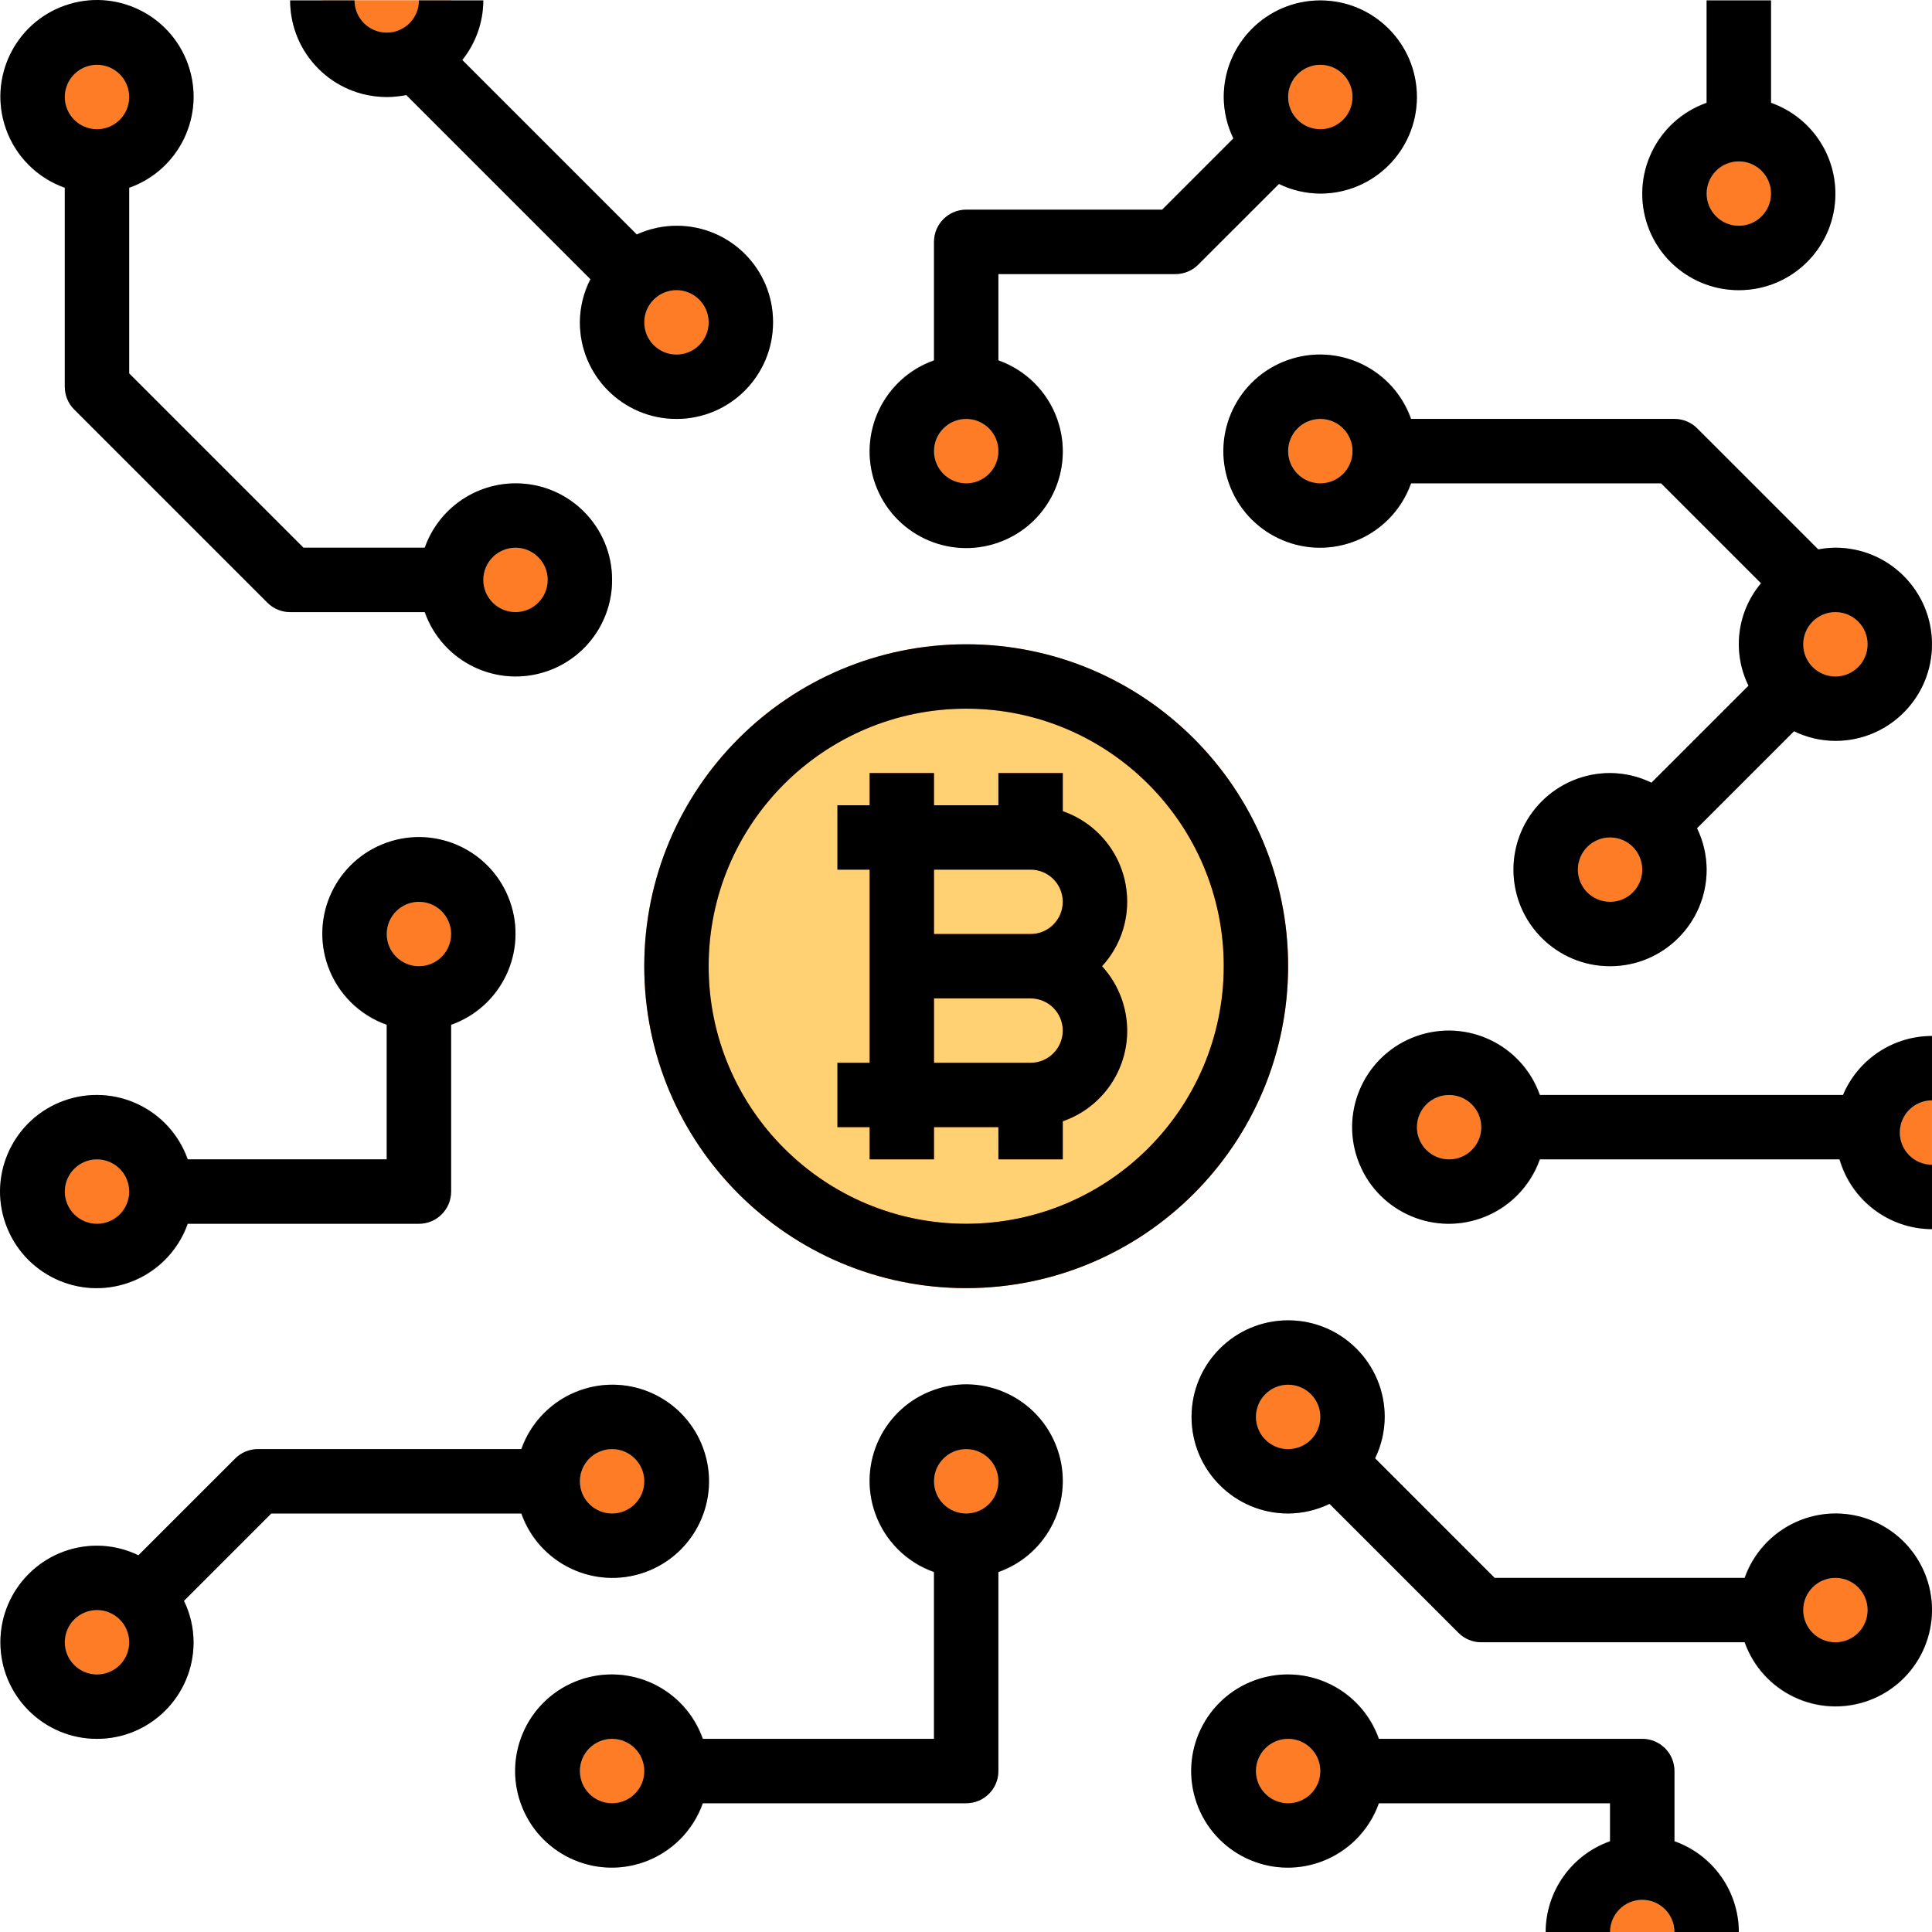 <?xml version="1.0" encoding="iso-8859-1"?>
<!-- Generator: Adobe Illustrator 19.0.0, SVG Export Plug-In . SVG Version: 6.00 Build 0)  -->
<svg version="1.1" id="Capa_1" xmlns="http://www.w3.org/2000/svg" xmlns:xlink="http://www.w3.org/1999/xlink" x="0px" y="0px"
	 viewBox="0 0 511.993 511.993" style="enable-background:new 0 0 511.993 511.993;" xml:space="preserve">
<path style="fill:#FE7C26;" d="M435.207,494.93c9.41,0.026,17.037,7.653,17.063,17.063h-34.125
	C418.178,502.583,425.797,494.956,435.207,494.93z"/>
<path style="fill:#B5B5B5;" d="M409.613,511.993c0-14.136,11.458-25.594,25.594-25.594c14.136,0,25.594,11.458,25.594,25.594
	H409.613z M435.207,503.462c-4.709,0-8.531,3.822-8.531,8.531h17.063C443.738,507.284,439.925,503.462,435.207,503.462z"/>
<path style="fill:#FE7C26;" d="M494.926,300.16c0.026-9.41,7.653-17.037,17.063-17.063v34.125
	C502.579,317.197,494.961,309.57,494.926,300.16z"/>
<path style="fill:#B5B5B5;" d="M511.989,325.754c-14.136,0-25.594-11.458-25.594-25.594c0-14.136,11.458-25.594,25.594-25.594
	V325.754z M503.458,300.16c0,4.709,3.822,8.531,8.531,8.531v-17.063C507.28,291.629,503.458,295.451,503.458,300.16z"/>
<g>
	<circle style="fill:#FE7C26;" cx="25.677" cy="25.673" r="17.063"/>
	<circle style="fill:#FE7C26;" cx="136.584" cy="153.643" r="17.063"/>
	<circle style="fill:#FE7C26;" cx="25.677" cy="315.738" r="17.063"/>
	<circle style="fill:#FE7C26;" cx="25.677" cy="435.177" r="17.063"/>
	<circle style="fill:#FE7C26;" cx="162.178" cy="469.302" r="17.063"/>
	<circle style="fill:#FE7C26;" cx="162.178" cy="392.52" r="17.063"/>
	<circle style="fill:#FE7C26;" cx="256.023" cy="392.52" r="17.063"/>
	<circle style="fill:#FE7C26;" cx="341.337" cy="469.302" r="17.063"/>
	<path style="fill:#FE7C26;" d="M85.422,0.113h34.125c0,9.427-7.636,17.063-17.063,17.063S85.422,9.531,85.422,0.113z"/>
	<circle style="fill:#FE7C26;" cx="179.241" cy="85.392" r="17.063"/>
	<circle style="fill:#FE7C26;" cx="256.023" cy="119.517" r="17.063"/>
	<path style="fill:#FE7C26;" d="M337.864,37.736c-3.242-3.157-5.059-7.499-5.034-12.029c0-9.427,7.636-17.063,17.063-17.063
		s17.063,7.636,17.063,17.063s-7.636,17.063-17.063,17.063C345.372,42.795,341.03,40.978,337.864,37.736z"/>
	<circle style="fill:#FE7C26;" cx="460.775" cy="51.267" r="17.063"/>
	<circle style="fill:#FE7C26;" cx="349.868" cy="119.517" r="17.063"/>
	<path style="fill:#FE7C26;" d="M503.458,170.739c-0.026,9.41-7.653,17.037-17.063,17.063c-9.393-0.068-16.994-7.67-17.063-17.063
		c0-9.427,7.636-17.063,17.063-17.063C495.822,153.677,503.458,161.312,503.458,170.739z"/>
	<path style="fill:#FE7C26;" d="M438.705,218.43c3.242,3.157,5.059,7.499,5.033,12.029c0,9.427-7.636,17.063-17.063,17.063
		c-9.427,0-17.063-7.636-17.063-17.063s7.636-17.063,17.063-17.063C431.206,213.371,435.548,215.188,438.705,218.43z"/>
	<circle style="fill:#FE7C26;" cx="383.993" cy="298.675" r="17.063"/>
	<path style="fill:#FE7C26;" d="M353.391,387.521c-3.157,3.242-7.499,5.059-12.029,5.033c-9.427,0-17.063-7.636-17.063-17.063
		s7.636-17.063,17.063-17.063s17.063,7.636,17.063,17.063C358.451,380.013,356.633,384.356,353.391,387.521z"/>
	<circle style="fill:#FE7C26;" cx="486.369" cy="426.646" r="17.063"/>
</g>
<g>
	<path style="fill:#FFD173;" d="M273.112,256.053c9.41,0.026,17.037,7.653,17.063,17.063c-0.068,9.393-7.67,16.994-17.063,17.063
		h-34.125v-34.125H273.112z"/>
	<path style="fill:#FFD173;" d="M273.112,221.928c9.41,0.026,17.037,7.653,17.063,17.063c-0.068,9.393-7.67,16.994-17.063,17.063
		h-34.125v-34.125H273.112z"/>
	<path style="fill:#FFD173;" d="M273.112,290.178c9.393-0.068,16.994-7.67,17.063-17.063c-0.026-9.41-7.653-17.037-17.063-17.063
		c9.393-0.068,16.994-7.67,17.063-17.063c-0.026-9.41-7.653-17.037-17.063-17.063h-34.125v68.251H273.112z M256.049,179.271
		c42.409,0,76.782,34.373,76.782,76.782s-34.373,76.782-76.782,76.782s-76.782-34.373-76.782-76.782
		S213.648,179.271,256.049,179.271z"/>
</g>
<g>
	<circle style="fill:#FE7C26;" cx="110.99" cy="247.487" r="17.063"/>
	<path style="fill:#FE7C26;" d="M256.049,341.366c-47.119,0-85.313-38.195-85.313-85.313s38.195-85.313,85.313-85.313
		s85.313,38.195,85.313,85.313C341.311,303.146,303.15,341.315,256.049,341.366z M256.049,187.802
		c-37.691,0-68.251,30.559-68.251,68.251c0,37.691,30.559,68.251,68.251,68.251s68.251-30.559,68.251-68.251
		C324.257,218.378,293.723,187.845,256.049,187.802z"/>
	<path style="fill:#FE7C26;" d="M298.706,238.99c-0.043-10.809-6.876-20.424-17.063-24.024v-10.101H264.58v8.531h-17.063v-8.531
		h-17.063v8.531h-8.531v17.063h8.531v51.188h-8.531v17.063h8.531v8.531h17.063v-8.531h17.063v8.531h17.063v-10.076
		c3.566-1.211,6.799-3.233,9.444-5.904c4.906-4.76,7.661-11.313,7.618-18.146c-0.026-6.322-2.406-12.405-6.68-17.063
		C296.325,251.412,298.714,245.312,298.706,238.99z M247.517,230.459h25.594c4.709,0,8.531,3.822,8.531,8.531
		c0.009,2.303-0.947,4.505-2.619,6.083c-1.553,1.587-3.694,2.466-5.912,2.449h-25.594V230.459z M279.024,279.198
		c-1.553,1.587-3.694,2.466-5.912,2.448h-25.594v-17.063h25.594c4.709,0,8.531,3.822,8.531,8.531
		C281.651,275.419,280.704,277.62,279.024,279.198z"/>
</g>
<g>
	<path style="fill:#B5B5B5;" d="M486.395,452.274c-14.136,0-25.594-11.458-25.594-25.594s11.458-25.594,25.594-25.594
		c14.136,0,25.594,11.458,25.594,25.594S500.531,452.274,486.395,452.274z M486.395,418.148c-4.709,0-8.531,3.822-8.531,8.531
		s3.822,8.531,8.531,8.531c4.709,0,8.531-3.822,8.531-8.531S491.113,418.148,486.395,418.148z"/>
	<path style="fill:#B5B5B5;" d="M486.395,196.334c-14.102-0.068-25.526-11.492-25.594-25.594c0-14.136,11.458-25.594,25.594-25.594
		c14.136,0,25.594,11.458,25.594,25.594C511.989,184.876,500.531,196.334,486.395,196.334z M486.395,162.208
		c-4.709,0-8.531,3.822-8.531,8.531c-0.017,2.218,0.862,4.36,2.448,5.912c1.578,1.672,3.779,2.628,6.083,2.619
		c4.709,0,8.531-3.822,8.531-8.531C494.926,166.03,491.113,162.208,486.395,162.208z"/>
	<path style="fill:#B5B5B5;" d="M426.676,256.053c-14.136,0-25.594-11.458-25.594-25.594s11.458-25.594,25.594-25.594
		c14.102,0.068,25.526,11.492,25.594,25.594C452.27,244.595,440.812,256.053,426.676,256.053L426.676,256.053z M426.676,221.928
		c-4.709,0-8.531,3.822-8.531,8.531s3.822,8.531,8.531,8.531c4.709,0,8.531-3.822,8.531-8.531c0.017-2.218-0.862-4.36-2.448-5.912
		C431.18,222.866,428.979,221.919,426.676,221.928z"/>
	<path style="fill:#B5B5B5;" d="M384.019,324.304c-14.136,0-25.594-11.458-25.594-25.594s11.458-25.594,25.594-25.594
		s25.594,11.458,25.594,25.594S398.155,324.304,384.019,324.304z M384.019,290.178c-4.709,0-8.531,3.822-8.531,8.531
		s3.822,8.531,8.531,8.531s8.531-3.822,8.531-8.531S388.737,290.178,384.019,290.178z"/>
	<path style="fill:#B5B5B5;" d="M341.362,401.086c-14.136,0-25.594-11.458-25.594-25.594s11.458-25.594,25.594-25.594
		s25.594,11.458,25.594,25.594C366.888,389.594,355.473,401.017,341.362,401.086z M341.362,366.96c-4.709,0-8.531,3.822-8.531,8.531
		s3.822,8.531,8.531,8.531c2.218,0.017,4.36-0.862,5.912-2.448c1.672-1.578,2.628-3.779,2.619-6.083
		C349.894,370.782,346.08,366.96,341.362,366.96z"/>
	<path style="fill:#B5B5B5;" d="M162.204,418.148c-14.136,0-25.594-11.458-25.594-25.594s11.458-25.594,25.594-25.594
		s25.594,11.458,25.594,25.594S176.34,418.148,162.204,418.148z M162.204,384.023c-4.709,0-8.531,3.822-8.531,8.531
		s3.822,8.531,8.531,8.531s8.531-3.822,8.531-8.531S166.922,384.023,162.204,384.023z"/>
	<path style="fill:#B5B5B5;" d="M256.049,418.148c-14.136,0-25.594-11.458-25.594-25.594s11.458-25.594,25.594-25.594
		c14.136,0,25.594,11.458,25.594,25.594S270.185,418.148,256.049,418.148z M256.049,384.023c-4.709,0-8.531,3.822-8.531,8.531
		s3.822,8.531,8.531,8.531c4.709,0,8.531-3.822,8.531-8.531S260.767,384.023,256.049,384.023z"/>
	<path style="fill:#B5B5B5;" d="M111.016,273.116c-14.136,0-25.594-11.458-25.594-25.594s11.458-25.594,25.594-25.594
		s25.594,11.458,25.594,25.594S125.152,273.116,111.016,273.116z M111.016,238.99c-4.709,0-8.531,3.822-8.531,8.531
		s3.822,8.531,8.531,8.531c4.709,0,8.531-3.822,8.531-8.531S115.734,238.99,111.016,238.99z"/>
	<path style="fill:#B5B5B5;" d="M136.61,179.271c-14.136,0-25.594-11.458-25.594-25.594s11.458-25.594,25.594-25.594
		s25.594,11.458,25.594,25.594S150.746,179.271,136.61,179.271z M136.61,145.145c-4.709,0-8.531,3.822-8.531,8.531
		c0,4.709,3.822,8.531,8.531,8.531c4.709,0,8.531-3.822,8.531-8.531C145.141,148.967,141.328,145.145,136.61,145.145z"/>
	<path style="fill:#B5B5B5;" d="M179.267,111.02c-14.136,0-25.594-11.458-25.594-25.594s11.458-25.594,25.594-25.594
		s25.594,11.458,25.594,25.594S193.403,111.02,179.267,111.02z M179.267,76.895c-4.709,0-8.531,3.822-8.531,8.531
		c0,4.709,3.822,8.531,8.531,8.531s8.531-3.822,8.531-8.531C187.798,80.717,183.985,76.895,179.267,76.895z"/>
	<path style="fill:#B5B5B5;" d="M25.703,51.301c-14.136,0-25.594-11.458-25.594-25.594S11.566,0.113,25.703,0.113
		S51.297,11.57,51.297,25.707S39.839,51.301,25.703,51.301z M25.703,17.175c-4.709,0-8.531,3.822-8.531,8.531
		s3.822,8.531,8.531,8.531s8.531-3.822,8.531-8.531S30.42,17.175,25.703,17.175z"/>
	<path style="fill:#B5B5B5;" d="M256.049,145.145c-14.136,0-25.594-11.458-25.594-25.594s11.458-25.594,25.594-25.594
		c14.136,0,25.594,11.458,25.594,25.594S270.185,145.145,256.049,145.145z M256.049,111.02c-4.709,0-8.531,3.822-8.531,8.531
		c0,4.709,3.822,8.531,8.531,8.531c4.709,0,8.531-3.822,8.531-8.531C264.58,114.842,260.767,111.02,256.049,111.02z"/>
	<path style="fill:#B5B5B5;" d="M349.894,51.301c-14.102-0.068-25.526-11.492-25.594-25.594c0-14.136,11.458-25.594,25.594-25.594
		s25.594,11.458,25.594,25.594S364.03,51.301,349.894,51.301z M349.894,17.175c-4.709,0-8.531,3.822-8.531,8.531
		c-0.017,2.218,0.862,4.36,2.448,5.912c1.578,1.672,3.779,2.628,6.083,2.619c4.709,0,8.531-3.822,8.531-8.531
		S354.611,17.175,349.894,17.175z"/>
	<path style="fill:#B5B5B5;" d="M349.894,145.145c-14.136,0-25.594-11.458-25.594-25.594s11.458-25.594,25.594-25.594
		s25.594,11.458,25.594,25.594S364.03,145.145,349.894,145.145z M349.894,111.02c-4.709,0-8.531,3.822-8.531,8.531
		c0,4.709,3.822,8.531,8.531,8.531s8.531-3.822,8.531-8.531C358.425,114.842,354.611,111.02,349.894,111.02z"/>
	<path style="fill:#B5B5B5;" d="M460.801,76.895c-14.136,0-25.594-11.458-25.594-25.594s11.458-25.594,25.594-25.594
		c14.136,0,25.594,11.458,25.594,25.594S474.937,76.895,460.801,76.895z M460.801,42.769c-4.709,0-8.531,3.822-8.531,8.531
		s3.822,8.531,8.531,8.531c4.709,0,8.531-3.822,8.531-8.531S465.519,42.769,460.801,42.769z"/>
	<path style="fill:#B5B5B5;" d="M341.362,494.93c-14.136,0-25.594-11.458-25.594-25.594s11.458-25.594,25.594-25.594
		s25.594,11.458,25.594,25.594S355.499,494.93,341.362,494.93z M341.362,460.805c-4.709,0-8.531,3.822-8.531,8.531
		s3.822,8.531,8.531,8.531s8.531-3.822,8.531-8.531S346.08,460.805,341.362,460.805z"/>
	<path style="fill:#B5B5B5;" d="M162.204,494.93c-14.136,0-25.594-11.458-25.594-25.594s11.458-25.594,25.594-25.594
		s25.594,11.458,25.594,25.594S176.34,494.93,162.204,494.93z M162.204,460.805c-4.709,0-8.531,3.822-8.531,8.531
		s3.822,8.531,8.531,8.531s8.531-3.822,8.531-8.531S166.922,460.805,162.204,460.805z"/>
	<path style="fill:#B5B5B5;" d="M25.703,460.805c-14.136,0-25.594-11.458-25.594-25.594s11.458-25.594,25.594-25.594
		s25.594,11.458,25.594,25.594S39.839,460.805,25.703,460.805z M25.703,426.68c-4.709,0-8.531,3.822-8.531,8.531
		s3.822,8.531,8.531,8.531s8.531-3.822,8.531-8.531S30.42,426.68,25.703,426.68z"/>
	<path style="fill:#B5B5B5;" d="M25.703,341.366c-14.136,0-25.594-11.458-25.594-25.594s11.458-25.594,25.594-25.594
		s25.594,11.458,25.594,25.594S39.839,341.366,25.703,341.366z M25.703,307.241c-4.709,0-8.531,3.822-8.531,8.531
		s3.822,8.531,8.531,8.531s8.531-3.822,8.531-8.531S30.42,307.241,25.703,307.241z"/>
	<path style="fill:#B5B5B5;" d="M469.332,435.211H392.55c-2.261,0-4.436-0.896-6.032-2.5l-42.657-42.657l12.063-12.063
		l40.157,40.157h73.25V435.211z"/>
	<path style="fill:#B5B5B5;" d="M44.531,428.446l-12.063-12.063l29.86-29.86c1.595-1.604,3.771-2.5,6.032-2.5h76.782v17.063h-73.25
		L44.531,428.446z"/>
	<path style="fill:#B5B5B5;" d="M111.016,324.304H42.765v-17.063h59.719v-42.657h17.063v51.188
		C119.547,320.482,115.734,324.304,111.016,324.304z"/>
	<path style="fill:#B5B5B5;" d="M256.049,477.868h-76.782v-17.063h68.251v-51.188h17.063v59.719
		C264.58,474.046,260.767,477.868,256.049,477.868z"/>
	<path style="fill:#B5B5B5;" d="M264.58,102.489h-17.063V64.098c0-4.709,3.822-8.531,8.531-8.531h51.922l27.36-27.36l12.063,12.063
		l-29.86,29.86c-1.595,1.604-3.771,2.5-6.032,2.5H264.58V102.489z"/>
	<path style="fill:#B5B5B5;" d="M471.832,159.708l-31.626-31.626h-73.25V111.02h76.782c2.261,0,4.436,0.896,6.032,2.5l34.125,34.125
		L471.832,159.708z"/>
	
		<rect x="426.37" y="192.071" transform="matrix(-0.707 0.707 -0.707 -0.707 921.189 19.637)" style="fill:#B5B5B5;" width="60.316" height="17.063"/>
	<rect x="401.056" y="290.144" style="fill:#B5B5B5;" width="93.845" height="17.063"/>
	<path style="fill:#B5B5B5;" d="M119.547,162.208H76.891c-2.261,0-4.436-0.896-6.032-2.5L19.671,108.52
		c-1.604-1.595-2.5-3.771-2.5-6.032V42.769h17.063v56.187l46.189,46.189h39.125C119.547,145.145,119.547,162.208,119.547,162.208z"
		/>
	
		<rect x="128.738" y="6.591" transform="matrix(-0.707 0.707 -0.707 -0.707 264.587 -24.026)" style="fill:#B5B5B5;" width="17.063" height="72.388"/>
	<rect x="452.244" y="0.113" style="fill:#B5B5B5;" width="17.063" height="34.125"/>
	<path style="fill:#B5B5B5;" d="M443.738,494.93h-17.063v-17.063h-68.251v-17.063h76.782c4.709,0,8.531,3.822,8.531,8.531V494.93z"
		/>
</g>
<path style="fill:#FE7C26;" d="M102.485,17.175c-9.41-0.026-17.037-7.653-17.063-17.063h34.125
	C119.522,9.523,111.895,17.15,102.485,17.175z"/>
<path style="fill:#B5B5B5;" d="M128.079,0.113c0,14.136-11.458,25.594-25.594,25.594S76.891,14.249,76.891,0.113
	C76.891,0.113,128.079,0.113,128.079,0.113z M102.485,8.644c4.709,0,8.531-3.822,8.531-8.531H93.953
	C93.953,4.822,97.775,8.644,102.485,8.644z"/>
<path d="M341.362,256.053c0-47.119-38.195-85.313-85.313-85.313s-85.313,38.195-85.313,85.313s38.195,85.313,85.313,85.313
	C303.15,341.315,341.311,303.146,341.362,256.053z M256.049,324.304c-37.691,0-68.251-30.559-68.251-68.251
	c0-37.691,30.559-68.251,68.251-68.251s68.251,30.559,68.251,68.251C324.257,293.727,293.723,324.261,256.049,324.304z"/>
<path d="M281.643,214.966v-10.101H264.58v8.531h-17.063v-8.531h-17.063v8.531h-8.531v17.063h8.531v51.188h-8.531v17.063h8.531v8.531
	h17.063v-8.531h17.063v8.531h17.063V297.14c13.232-4.581,20.253-19.016,15.672-32.248c-1.135-3.276-2.926-6.279-5.264-8.838
	c9.461-10.323,8.753-26.362-1.57-35.823C287.922,217.892,284.919,216.101,281.643,214.966z M273.112,281.647h-25.594v-17.063h25.594
	c4.709,0,8.531,3.822,8.531,8.531S277.829,281.647,273.112,281.647z M273.112,247.522h-25.594v-17.063h25.594
	c4.709,0,8.531,3.822,8.531,8.531S277.829,247.522,273.112,247.522z"/>
<path d="M486.395,401.086c-10.809,0.043-20.424,6.876-24.024,17.063h-66.289l-31.685-31.694c1.672-3.413,2.542-7.166,2.559-10.963
	c0-14.136-11.458-25.594-25.594-25.594s-25.594,11.458-25.594,25.594s11.458,25.594,25.594,25.594
	c3.796-0.017,7.55-0.887,10.963-2.559l34.194,34.194c1.604,1.595,3.771,2.491,6.032,2.491h69.821
	c4.735,13.292,19.349,20.228,32.641,15.493c13.292-4.735,20.228-19.349,15.493-32.641
	C506.879,407.868,497.221,401.069,486.395,401.086z M341.362,384.023c-4.709,0-8.531-3.822-8.531-8.531s3.822-8.531,8.531-8.531
	s8.531,3.822,8.531,8.531S346.08,384.023,341.362,384.023z M486.395,435.211c-4.709,0-8.531-3.822-8.531-8.531
	s3.822-8.531,8.531-8.531c4.709,0,8.531,3.822,8.531,8.531S491.113,435.211,486.395,435.211z"/>
<path d="M486.395,145.145c-1.527,0.017-3.046,0.171-4.539,0.461L449.77,113.52c-1.595-1.604-3.771-2.5-6.032-2.5h-69.821
	c-4.709-13.326-19.332-20.313-32.658-15.595c-13.326,4.709-20.313,19.332-15.595,32.658c4.709,13.326,19.332,20.313,32.658,15.595
	c7.286-2.576,13.019-8.31,15.595-15.595h66.289l26.498,26.498c-6.407,7.567-7.721,18.223-3.336,27.121l-25.731,25.722
	c-3.413-1.672-7.166-2.542-10.963-2.559c-14.136,0-25.594,11.458-25.594,25.594s11.458,25.594,25.594,25.594
	s25.594-11.458,25.594-25.594l0,0c-0.017-3.796-0.887-7.55-2.559-10.963l25.722-25.722c3.413,1.672,7.166,2.542,10.963,2.559
	c14.136,0,25.594-11.458,25.594-25.594C511.989,156.603,500.531,145.145,486.395,145.145z M349.894,128.083
	c-4.709,0-8.531-3.822-8.531-8.531c0-4.709,3.822-8.531,8.531-8.531s8.531,3.822,8.531,8.531
	C358.425,124.261,354.611,128.083,349.894,128.083z M426.676,238.99c-4.709,0-8.531-3.822-8.531-8.531s3.822-8.531,8.531-8.531
	c4.709,0,8.531,3.822,8.531,8.531S431.394,238.99,426.676,238.99z M486.395,179.271c-4.709,0-8.531-3.822-8.531-8.531
	c0-4.709,3.822-8.531,8.531-8.531c4.709,0,8.531,3.822,8.531,8.531C494.926,175.449,491.113,179.271,486.395,179.271z"/>
<path d="M162.204,153.677c0.026-14.102-11.381-25.56-25.483-25.585c-10.852-0.017-20.526,6.817-24.135,17.054H80.423L34.234,98.957
	V49.731c13.326-4.709,20.313-19.332,15.595-32.658S30.497-3.24,17.171,1.469S-3.142,20.801,1.576,34.127
	c2.576,7.294,8.31,13.027,15.595,15.604v52.758c0,2.261,0.896,4.436,2.5,6.032l51.188,51.188c1.595,1.604,3.771,2.5,6.032,2.5
	h35.695c4.684,13.3,19.264,20.288,32.564,15.604C155.388,174.203,162.23,164.529,162.204,153.677z M25.703,34.238
	c-4.709,0-8.531-3.822-8.531-8.531s3.822-8.531,8.531-8.531s8.531,3.822,8.531,8.531S30.42,34.238,25.703,34.238z M128.079,153.677
	c0-4.709,3.822-8.531,8.531-8.531c4.709,0,8.531,3.822,8.531,8.531c0,4.709-3.822,8.531-8.531,8.531
	C131.901,162.208,128.079,158.386,128.079,153.677z"/>
<path d="M204.861,85.426c0.06-14.077-11.304-25.534-25.389-25.594c-3.694-0.017-7.354,0.776-10.715,2.312l-46.265-46.265
	c3.592-4.47,5.562-10.033,5.588-15.766h-17.063c0,4.709-3.822,8.531-8.531,8.531c-4.709,0-8.531-3.822-8.531-8.531H76.891
	c0,14.136,11.458,25.594,25.594,25.594c1.74,0,3.472-0.179,5.179-0.529l48.825,48.825c-1.826,3.532-2.79,7.448-2.815,11.423
	c0,14.136,11.458,25.594,25.594,25.594S204.861,99.562,204.861,85.426z M170.735,85.426c0-4.709,3.822-8.531,8.531-8.531
	s8.531,3.822,8.531,8.531c0,4.709-3.822,8.531-8.531,8.531S170.735,90.135,170.735,85.426z"/>
<path d="M488.408,290.178h-80.365c-4.709-13.326-19.332-20.313-32.658-15.595c-13.326,4.709-20.313,19.332-15.595,32.658
	c4.709,13.326,19.332,20.313,32.658,15.595c7.286-2.576,13.019-8.31,15.595-15.595h79.478c3.157,10.912,13.113,18.436,24.468,18.487
	v-17.063c-4.709,0-8.531-3.822-8.531-8.531s3.822-8.531,8.531-8.531V274.54C501.7,274.54,492.41,280.7,488.408,290.178z
	 M384.019,307.241c-4.709,0-8.531-3.822-8.531-8.531s3.822-8.531,8.531-8.531s8.531,3.822,8.531,8.531
	S388.737,307.241,384.019,307.241z"/>
<path d="M349.894,51.301c14.136,0,25.594-11.458,25.594-25.594S364.03,0.113,349.894,0.113S324.3,11.57,324.3,25.707
	c0.017,3.796,0.887,7.55,2.559,10.963l-18.888,18.897h-51.922c-4.709,0-8.531,3.822-8.531,8.531v31.429
	c-13.326,4.709-20.313,19.332-15.595,32.658c4.709,13.326,19.332,20.313,32.658,15.595c13.326-4.709,20.313-19.332,15.595-32.658
	c-2.576-7.286-8.31-13.019-15.595-15.595V72.629h46.922c2.261,0,4.436-0.896,6.032-2.5l21.397-21.388
	C342.343,50.413,346.097,51.284,349.894,51.301z M349.894,17.175c4.709,0,8.531,3.822,8.531,8.531s-3.822,8.531-8.531,8.531
	s-8.531-3.822-8.531-8.531S345.184,17.175,349.894,17.175z M256.049,128.083c-4.709,0-8.531-3.822-8.531-8.531
	c0-4.709,3.822-8.531,8.531-8.531c4.709,0,8.531,3.822,8.531,8.531C264.58,124.261,260.767,128.083,256.049,128.083z"/>
<path d="M460.801,76.895c14.102,0.026,25.56-11.381,25.586-25.483c0.017-10.852-6.817-20.526-17.054-24.135V0.113H452.27v27.164
	c-13.3,4.684-20.288,19.264-15.604,32.564C440.275,70.078,449.949,76.912,460.801,76.895z M460.801,42.769
	c4.709,0,8.531,3.822,8.531,8.531s-3.822,8.531-8.531,8.531c-4.709,0-8.531-3.822-8.531-8.531S456.092,42.769,460.801,42.769z"/>
<path d="M443.738,487.969v-18.632c0-4.709-3.822-8.531-8.531-8.531h-69.82c-4.709-13.326-19.332-20.313-32.658-15.595
	c-13.326,4.709-20.313,19.332-15.595,32.658c4.709,13.326,19.332,20.313,32.658,15.595c7.286-2.576,13.019-8.31,15.595-15.595
	h61.289v10.101c-10.186,3.6-17.02,13.215-17.063,24.024h17.063c0-4.709,3.822-8.531,8.531-8.531c4.709,0,8.531,3.822,8.531,8.531
	h17.063C460.758,501.184,453.933,491.569,443.738,487.969z M341.362,477.868c-4.709,0-8.531-3.822-8.531-8.531
	s3.822-8.531,8.531-8.531s8.531,3.822,8.531,8.531S346.08,477.868,341.362,477.868z"/>
<path d="M138.18,401.086c4.709,13.326,19.332,20.313,32.658,15.595c13.326-4.709,20.313-19.332,15.595-32.658
	c-4.718-13.326-19.332-20.313-32.658-15.595c-7.286,2.576-13.019,8.31-15.595,15.595H68.359c-2.261,0-4.436,0.896-6.032,2.5
	l-25.662,25.654c-3.413-1.672-7.166-2.542-10.963-2.559c-14.136,0-25.594,11.458-25.594,25.594s11.458,25.594,25.594,25.594
	s25.594-11.458,25.594-25.594c-0.017-3.796-0.887-7.55-2.559-10.963l23.154-23.163H138.18z M162.204,384.023
	c4.709,0,8.531,3.822,8.531,8.531s-3.822,8.531-8.531,8.531s-8.531-3.822-8.531-8.531S157.495,384.023,162.204,384.023z
	 M25.703,443.742c-4.709,0-8.531-3.822-8.531-8.531s3.822-8.531,8.531-8.531s8.531,3.822,8.531,8.531S30.42,443.742,25.703,443.742z
	"/>
<path d="M49.727,307.241c-4.709-13.326-19.332-20.313-32.658-15.595c-13.326,4.718-20.313,19.332-15.595,32.658
	s19.332,20.313,32.658,15.595c7.286-2.576,13.019-8.31,15.595-15.595h61.289c4.709,0,8.531-3.822,8.531-8.531v-44.227
	c13.326-4.709,20.313-19.332,15.595-32.658c-4.709-13.326-19.332-20.313-32.658-15.595c-13.326,4.718-20.313,19.332-15.595,32.658
	c2.576,7.286,8.31,13.019,15.595,15.595v35.695H49.727z M25.703,324.304c-4.709,0-8.531-3.822-8.531-8.531s3.822-8.531,8.531-8.531
	s8.531,3.822,8.531,8.531S30.42,324.304,25.703,324.304z M111.016,238.99c4.709,0,8.531,3.822,8.531,8.531s-3.822,8.531-8.531,8.531
	c-4.709,0-8.531-3.822-8.531-8.531S106.307,238.99,111.016,238.99z"/>
<path d="M186.228,460.805c-4.709-13.326-19.332-20.313-32.658-15.595c-13.326,4.709-20.313,19.332-15.595,32.658
	s19.332,20.313,32.658,15.595c7.286-2.576,13.019-8.31,15.595-15.595h69.82c4.709,0,8.531-3.822,8.531-8.531v-52.758
	c13.326-4.709,20.313-19.332,15.595-32.658c-4.709-13.326-19.332-20.313-32.658-15.595c-13.326,4.709-20.313,19.332-15.595,32.658
	c2.576,7.286,8.31,13.019,15.595,15.595v44.226H186.228z M162.204,477.868c-4.709,0-8.531-3.822-8.531-8.531
	s3.822-8.531,8.531-8.531s8.531,3.822,8.531,8.531S166.922,477.868,162.204,477.868z M256.049,384.023
	c4.709,0,8.531,3.822,8.531,8.531s-3.822,8.531-8.531,8.531c-4.709,0-8.531-3.822-8.531-8.531S251.34,384.023,256.049,384.023z"/>
<g>
</g>
<g>
</g>
<g>
</g>
<g>
</g>
<g>
</g>
<g>
</g>
<g>
</g>
<g>
</g>
<g>
</g>
<g>
</g>
<g>
</g>
<g>
</g>
<g>
</g>
<g>
</g>
<g>
</g>
</svg>
